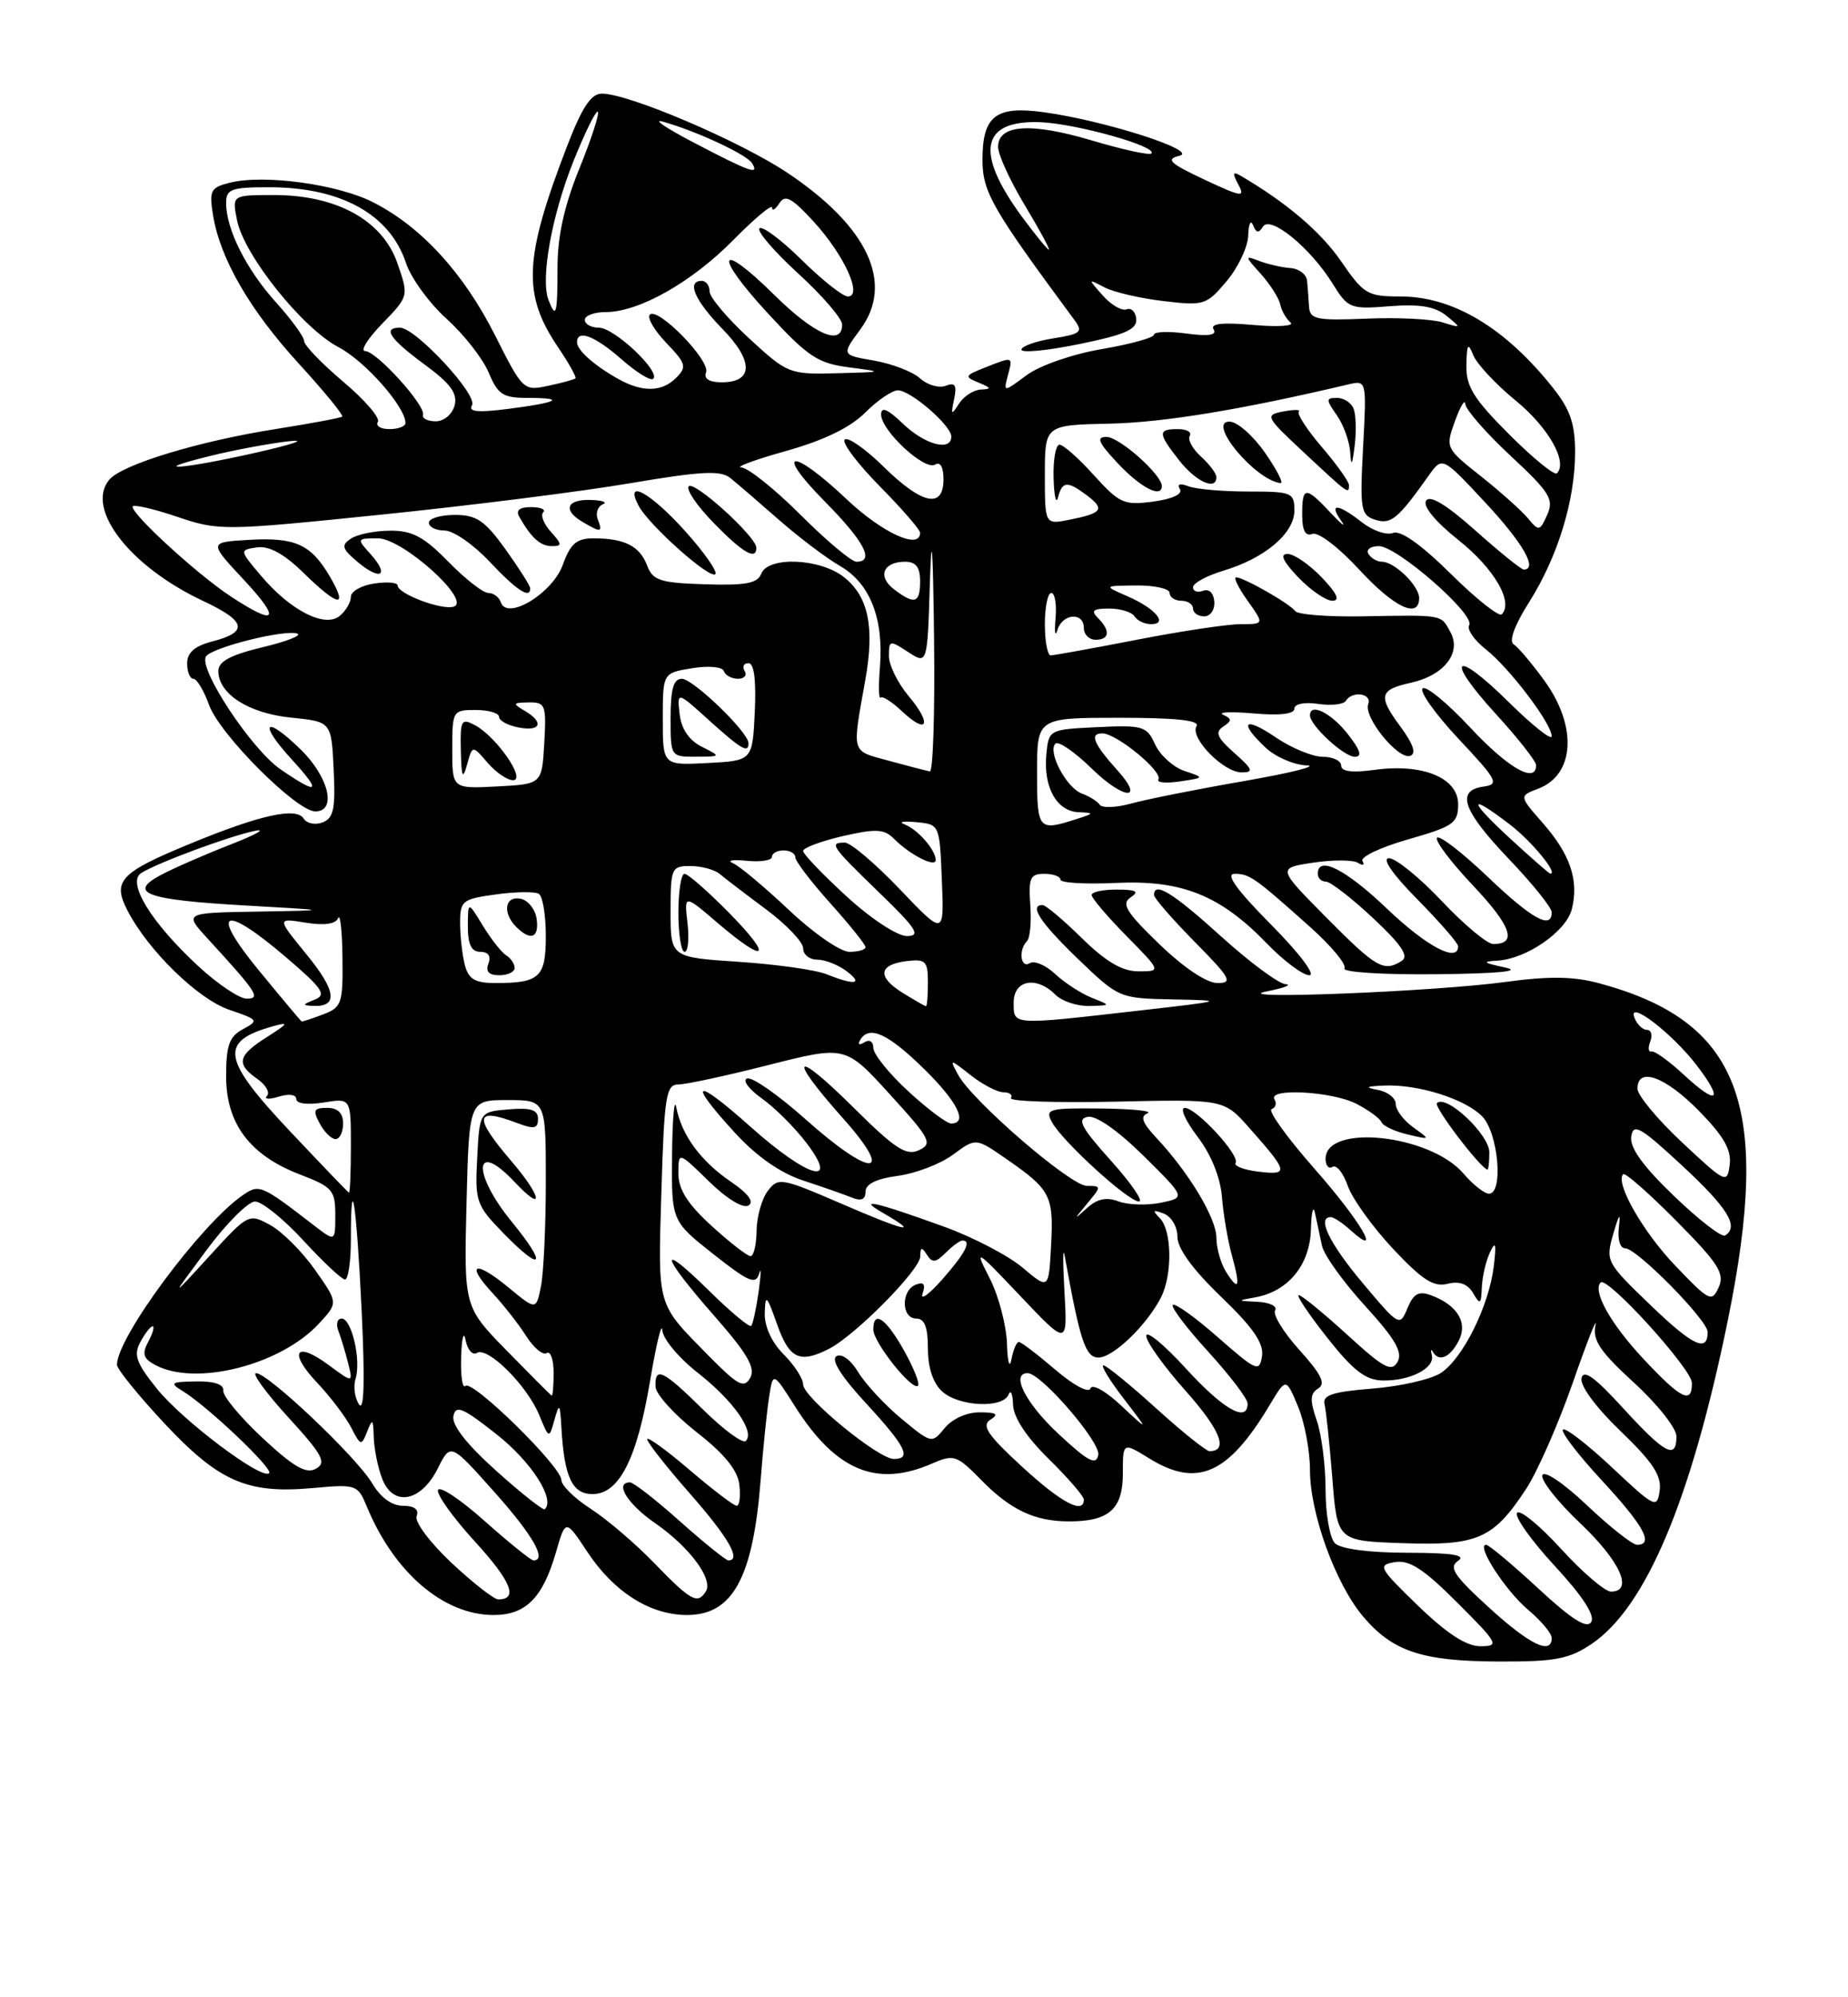 <?xml version="1.0" encoding="UTF-8" standalone="no"?>
<!DOCTYPE svg PUBLIC "-//W3C//DTD SVG 1.1//EN" "http://www.w3.org/Graphics/SVG/1.1/DTD/svg11.dtd" >
<svg xmlns="http://www.w3.org/2000/svg" xmlns:xlink="http://www.w3.org/1999/xlink" version="1.1" viewBox="0 0 237 256">
 <g >
 <path fill="currentColor"
d=" M 204.10 210.72 C 211.09 206.02 216.89 192.24 221.59 169.22 C 227.24 141.53 223.17 130.89 205.06 126.02 C 201.79 125.14 198.65 125.10 193.07 125.86 C 183.91 127.11 156.77 128.18 162.50 127.06 C 164.70 126.63 165.76 126.22 164.85 126.14 C 163.94 126.06 160.22 123.30 156.58 120.00 C 150.44 114.44 148.00 112.93 148.00 114.72 C 148.00 115.11 150.35 117.81 153.22 120.72 C 157.81 125.37 158.16 126.00 156.14 126.00 C 154.75 126.00 151.82 124.04 148.68 121.01 C 144.42 116.90 143.77 115.84 145.00 115.02 C 146.15 114.26 145.74 114.03 143.25 114.02 C 141.46 114.01 140.00 114.32 140.00 114.72 C 140.00 115.11 142.01 117.47 144.47 119.97 C 148.93 124.50 148.93 124.50 146.01 124.50 C 143.92 124.50 141.86 123.29 138.75 120.25 C 136.37 117.91 134.10 116.00 133.71 116.00 C 131.93 116.00 133.41 118.25 138.25 122.91 C 143.49 127.94 143.52 127.96 150.50 128.10 C 157.25 128.23 157.09 128.28 146.00 129.54 C 129.60 131.41 130.00 131.43 130.00 128.50 C 130.00 125.60 132.91 125.05 135.36 127.50 C 136.18 128.33 138.13 128.97 139.68 128.94 C 142.50 128.87 142.50 128.87 140.00 127.88 C 138.63 127.33 136.52 125.96 135.32 124.84 C 134.13 123.71 132.66 123.09 132.07 123.45 C 130.89 124.19 130.58 121.76 131.71 120.62 C 132.10 120.23 132.29 118.13 132.13 115.96 C 131.89 112.53 132.12 112.00 133.92 112.00 C 135.07 112.00 136.00 112.34 136.00 112.75 C 136.00 113.16 139.17 113.35 143.05 113.17 C 151.54 112.76 156.48 114.73 162.45 120.91 C 164.63 123.16 167.09 125.00 167.92 125.00 C 168.78 125.00 166.62 122.15 163.00 118.50 C 158.60 114.06 157.12 112.00 158.32 112.00 C 160.26 112.00 160.91 112.46 168.08 118.87 C 170.77 121.28 172.72 123.64 172.42 124.12 C 172.12 124.61 177.34 124.94 184.19 124.87 C 192.27 124.78 195.30 124.48 193.00 124.00 C 190.22 123.41 190.01 123.24 192.00 123.13 C 195.74 122.93 200.86 119.40 201.58 116.53 C 202.51 112.85 201.38 109.51 197.89 105.53 C 194.81 102.02 194.81 102.02 197.27 101.09 C 201.96 99.30 202.32 93.12 198.07 87.25 C 196.45 85.02 194.67 82.92 194.11 82.57 C 193.49 82.18 194.26 80.08 196.08 77.22 C 199.77 71.40 202.00 64.14 202.00 57.96 C 202.00 54.32 201.37 52.48 199.17 49.72 C 193.05 42.01 186.35 38.00 179.60 38.00 C 175.39 38.00 174.89 37.71 172.02 33.53 C 169.41 29.73 165.02 25.99 159.15 22.55 C 158.09 21.93 158.02 22.16 158.81 23.65 C 159.72 25.34 159.26 25.27 154.46 23.02 C 149.98 20.91 149.45 20.41 151.27 19.96 C 153.81 19.33 141.56 15.42 133.76 14.37 C 127.69 13.55 126.00 14.88 126.00 20.47 C 126.00 24.61 127.23 26.74 137.78 41.00 C 138.93 42.55 138.65 42.80 135.03 43.38 C 132.82 43.73 131.00 44.38 131.00 44.82 C 131.00 45.26 134.34 44.94 138.42 44.10 C 144.23 42.92 145.82 42.23 145.72 40.91 C 145.65 39.98 145.09 39.41 144.48 39.65 C 143.87 39.88 142.50 39.09 141.44 37.89 C 139.51 35.72 139.51 35.71 141.64 36.83 C 142.82 37.45 146.23 38.24 149.21 38.59 C 154.41 39.21 154.74 39.10 157.31 36.04 C 158.79 34.28 160.04 31.64 160.08 30.17 C 160.12 28.70 160.40 28.11 160.70 28.86 C 161.10 29.87 161.43 29.92 161.97 29.05 C 162.90 27.54 168.08 31.78 170.92 36.38 C 172.88 39.54 173.17 39.65 178.23 39.25 C 182.09 38.95 184.03 39.28 185.50 40.47 C 187.45 42.06 187.44 42.08 185.00 41.32 C 183.62 40.89 179.24 40.67 175.25 40.84 C 168.83 41.11 167.99 40.93 167.88 39.32 C 167.82 38.32 167.71 36.83 167.63 36.00 C 167.56 35.17 166.60 34.44 165.50 34.36 C 164.40 34.28 162.60 33.87 161.50 33.45 C 159.60 32.72 159.61 32.80 161.68 35.09 C 162.87 36.42 164.00 38.17 164.18 39.00 C 164.35 39.83 164.95 40.87 165.50 41.33 C 166.05 41.79 163.91 41.93 160.73 41.65 C 156.74 41.30 155.18 41.47 155.64 42.22 C 156.10 42.96 155.00 43.13 152.15 42.75 C 149.87 42.44 148.00 42.51 148.00 42.89 C 148.00 43.28 145.00 44.11 141.33 44.74 C 137.55 45.38 133.36 46.84 131.67 48.08 C 128.69 50.29 128.69 50.29 129.25 48.14 C 129.91 45.65 129.97 45.67 126.32 47.11 C 123.70 48.14 123.64 48.28 125.50 49.04 C 127.13 49.71 127.19 49.87 125.80 49.93 C 124.86 49.97 123.60 50.79 122.98 51.75 C 122.01 53.28 121.93 53.20 122.36 51.17 C 122.74 49.36 122.50 48.98 121.28 49.45 C 120.42 49.78 118.94 49.35 118.00 48.50 C 117.05 47.64 114.40 46.62 112.10 46.22 C 107.91 45.50 107.91 45.50 110.34 42.21 C 114.71 36.30 111.32 29.05 100.97 22.14 C 94.90 18.09 80.63 12.00 77.19 12.00 C 75.80 12.00 74.65 13.74 72.72 18.75 C 67.18 33.14 66.98 37.74 71.58 44.52 C 72.96 46.56 73.96 48.35 73.80 48.50 C 73.63 48.65 72.06 49.08 70.30 49.45 C 67.15 50.13 67.04 50.03 63.52 43.04 C 59.48 35.02 54.06 29.09 47.86 25.93 C 43.31 23.61 33.85 22.32 29.47 23.42 C 27.01 24.03 26.81 24.43 27.32 27.57 C 28.22 33.16 32.04 39.75 38.36 46.65 C 41.60 50.19 44.08 53.22 43.88 53.40 C 43.67 53.57 39.90 54.27 35.50 54.97 C 25.52 56.53 15.63 59.54 14.01 61.49 C 10.92 65.21 16.67 72.63 26.04 77.02 C 31.61 79.63 31.91 81.01 27.18 82.23 C 24.96 82.81 24.00 83.65 24.00 85.03 C 24.00 86.11 24.36 87.00 24.80 87.00 C 25.24 87.00 26.15 88.52 26.82 90.37 C 28.18 94.15 38.03 104.00 40.44 104.00 C 43.24 104.00 42.17 99.56 38.51 96.01 C 33.94 91.58 33.07 92.59 37.40 97.32 C 41.31 101.59 40.88 101.97 35.98 98.61 C 32.27 96.07 25.43 85.74 26.41 84.15 C 27.12 83.00 36.46 80.65 38.13 81.21 C 38.78 81.43 36.77 82.22 33.66 82.96 C 29.56 83.95 28.00 84.78 28.00 86.00 C 28.00 88.94 31.89 91.43 37.33 91.98 C 42.50 92.50 42.50 92.50 42.79 98.63 C 43.04 103.66 42.78 104.87 41.37 105.41 C 40.43 105.77 39.34 105.55 38.95 104.93 C 38.02 103.41 33.36 104.44 24.32 108.17 C 15.39 111.85 14.39 112.92 16.34 116.69 C 19.00 121.84 25.40 128.07 29.41 129.43 C 33.14 130.69 33.22 130.81 31.16 131.91 C 29.40 132.86 29.00 133.97 29.00 137.96 C 29.00 144.04 32.06 148.10 38.53 150.56 C 42.63 152.13 43.00 152.56 43.00 155.72 C 43.00 159.17 43.00 159.17 40.25 157.05 C 33.42 151.79 33.24 151.72 31.04 153.26 C 25.68 157.01 15.00 171.44 15.00 174.92 C 15.00 175.48 17.73 178.84 21.06 182.41 C 28.07 189.90 31.70 191.49 40.07 190.73 C 45.71 190.22 45.87 190.27 47.06 193.14 C 50.56 201.58 56.90 207.00 63.30 207.00 C 67.42 207.00 69.60 204.82 71.29 199.00 C 72.53 194.69 72.53 194.69 75.31 198.89 C 78.72 204.05 83.36 206.99 88.10 207.00 C 93.99 207.00 96.59 202.21 97.56 189.57 C 97.86 185.68 98.34 180.99 98.62 179.15 C 99.13 175.81 99.13 175.81 101.93 180.22 C 107.17 188.50 112.40 190.69 119.50 187.60 C 122.34 186.37 122.68 186.48 125.86 189.72 C 129.64 193.56 132.72 195.00 137.13 195.00 C 142.23 195.00 144.00 193.42 144.00 188.88 C 144.00 184.84 144.00 184.84 147.37 186.92 C 153.54 190.74 157.53 188.97 162.86 180.04 C 164.93 176.59 164.93 176.59 166.46 180.26 C 167.31 182.28 168.00 185.96 168.00 188.43 C 168.00 193.96 171.26 202.97 174.78 207.15 C 178.57 211.65 182.33 212.92 192.10 212.96 C 199.44 212.99 201.20 212.66 204.10 210.72 Z  M 181.86 205.81 C 176.81 200.92 176.64 200.60 178.90 200.22 C 180.75 199.91 182.58 201.10 186.89 205.41 C 192.17 210.69 192.33 211.00 189.85 211.00 C 188.04 211.00 185.56 209.38 181.86 205.81 Z  M 190.94 206.03 C 186.46 201.94 185.76 200.89 187.00 200.05 C 188.08 199.32 186.24 199.03 180.45 199.02 C 175.54 199.01 171.93 198.53 171.20 197.80 C 170.54 197.14 170.00 194.06 170.00 190.95 C 170.00 187.84 169.49 183.83 168.86 182.04 C 167.97 179.47 168.01 178.61 169.05 177.97 C 170.05 177.35 169.46 176.15 166.65 173.04 C 164.61 170.77 163.20 168.49 163.53 167.96 C 163.85 167.43 162.85 166.94 161.31 166.86 C 158.61 166.73 158.60 166.71 161.00 166.28 C 165.22 165.51 167.99 162.13 168.12 157.58 C 168.18 155.33 168.42 154.40 168.65 155.50 C 168.89 156.60 169.28 158.48 169.54 159.67 C 169.79 160.86 172.28 164.33 175.07 167.38 C 178.92 171.60 179.92 173.32 179.24 174.54 C 178.47 175.91 177.47 175.37 172.78 171.08 C 169.72 168.29 166.92 166.00 166.56 166.00 C 166.20 166.00 167.84 168.45 170.20 171.44 C 173.54 175.67 175.13 176.90 177.32 176.94 C 180.81 177.01 184.02 175.38 183.63 173.73 C 183.46 173.06 183.52 172.84 183.75 173.25 C 184.50 174.60 185.91 174.04 187.03 171.94 C 188.30 169.57 186.95 167.29 183.53 166.02 C 181.95 165.43 181.28 165.80 180.50 167.68 C 179.52 170.06 179.42 170.00 174.75 164.44 C 170.47 159.34 168.85 156.00 170.67 156.00 C 171.04 156.00 172.17 156.74 173.17 157.65 C 177.41 161.49 174.52 156.54 168.57 149.79 C 165.04 145.78 162.57 142.35 163.08 142.16 C 163.59 141.98 163.76 141.42 163.45 140.91 C 162.53 139.43 170.85 139.87 173.96 141.48 C 175.53 142.29 176.97 143.35 177.16 143.82 C 177.35 144.30 178.85 145.01 180.50 145.40 C 183.48 146.11 183.48 146.10 181.25 144.50 C 180.01 143.61 179.00 142.27 179.00 141.51 C 179.00 140.76 177.99 139.94 176.75 139.71 C 174.99 139.37 175.15 139.24 177.50 139.14 C 181.83 138.95 187.82 140.82 190.06 143.06 C 192.15 145.15 192.85 153.00 190.95 153.00 C 190.38 153.00 188.90 151.84 187.68 150.41 C 183.37 145.40 170.00 143.98 170.00 148.53 C 170.00 149.41 170.41 149.87 170.90 149.56 C 171.40 149.25 172.27 150.34 172.84 151.98 C 173.41 153.62 176.02 157.25 178.63 160.04 C 182.39 164.05 183.86 165.00 185.64 164.55 C 187.17 164.17 188.22 164.56 188.92 165.74 C 189.81 167.29 189.95 167.19 190.04 165.00 C 190.10 163.62 190.57 161.60 191.09 160.50 C 191.81 158.98 191.92 159.41 191.57 162.33 C 190.94 167.42 187.60 174.14 184.78 175.98 C 183.52 176.80 179.57 177.70 176.00 177.98 C 170.88 178.39 169.58 178.82 169.87 180.00 C 170.07 180.82 170.52 185.10 170.87 189.50 C 171.50 197.50 171.50 197.50 179.86 197.79 C 189.47 198.13 191.48 197.26 195.66 190.93 C 197.13 188.72 199.85 182.55 201.71 177.21 C 203.57 171.87 204.88 168.57 204.61 169.88 C 204.22 171.78 205.21 173.25 209.56 177.23 C 212.55 179.96 215.00 183.06 215.00 184.10 C 215.00 187.14 213.53 186.36 208.17 180.50 C 204.52 176.50 203.06 175.45 202.82 176.66 C 202.63 177.63 204.72 180.45 207.85 183.45 C 211.97 187.41 213.11 189.15 212.85 191.04 C 212.52 193.39 212.25 193.27 206.74 188.09 C 203.57 185.12 200.73 182.93 200.44 183.23 C 200.14 183.53 202.39 186.47 205.45 189.77 C 210.82 195.57 212.15 198.00 209.94 198.00 C 209.36 198.00 206.48 195.73 203.54 192.95 C 200.52 190.09 198.03 188.41 197.80 189.09 C 197.59 189.74 199.79 192.53 202.70 195.28 C 207.79 200.10 209.54 204.00 206.60 204.00 C 205.83 204.00 202.93 201.52 200.17 198.49 C 197.40 195.46 194.87 193.40 194.55 193.92 C 194.23 194.43 196.42 197.50 199.41 200.73 C 202.96 204.57 204.58 207.06 204.07 207.89 C 203.51 208.80 201.59 207.59 197.26 203.58 C 193.94 200.51 190.94 198.00 190.59 198.00 C 189.26 198.00 193.05 203.86 195.96 206.32 C 197.63 207.72 199.00 209.35 199.00 209.94 C 199.00 212.18 196.18 210.81 190.94 206.03 Z  M 191.00 147.69 C 191.00 145.41 185.46 140.21 184.28 141.39 C 183.84 141.83 189.71 149.56 190.75 149.92 C 190.89 149.96 191.00 148.96 191.00 147.69 Z  M 57.92 200.33 C 55.14 197.72 53.15 195.06 53.43 194.33 C 53.76 193.47 53.14 193.00 51.68 193.00 C 50.26 193.00 48.80 191.94 47.73 190.12 C 45.76 186.79 34.39 176.00 32.84 176.00 C 32.27 176.00 34.13 178.55 36.98 181.67 C 41.39 186.49 41.91 187.47 40.52 188.25 C 39.26 188.95 37.68 188.04 33.69 184.33 C 30.84 181.67 28.56 178.94 28.64 178.25 C 28.73 177.44 27.48 177.02 25.14 177.06 C 21.89 177.11 21.71 177.25 23.45 178.31 C 26.65 180.27 35.07 188.26 34.52 188.82 C 33.59 189.74 23.39 182.07 20.12 177.99 C 17.47 174.70 17.10 173.67 18.00 172.01 C 18.59 170.90 19.30 170.00 19.57 170.00 C 19.85 170.00 19.60 170.88 19.02 171.96 C 18.18 173.53 18.36 174.12 19.92 174.96 C 25.10 177.73 36.02 174.96 40.93 169.62 C 43.37 166.98 43.37 166.98 40.40 162.76 C 38.77 160.44 36.18 157.85 34.66 157.02 C 31.91 155.51 31.83 155.55 26.85 161.00 C 21.82 166.50 21.82 166.50 26.47 160.25 C 29.02 156.81 31.84 154.00 32.71 154.00 C 33.59 154.00 36.38 156.25 38.91 159.00 C 41.44 161.75 43.84 164.00 44.25 164.00 C 44.66 164.00 45.00 161.67 45.00 158.83 C 45.00 149.49 45.72 154.25 46.38 168.00 C 46.81 177.04 46.70 181.00 46.04 180.00 C 45.49 179.18 45.29 177.70 45.60 176.73 C 46.34 174.35 45.10 169.00 43.81 169.00 C 43.25 169.00 43.06 169.72 43.40 170.59 C 43.73 171.47 44.30 173.33 44.65 174.73 C 45.28 177.27 45.28 177.27 42.15 174.96 C 37.88 171.80 36.94 173.29 40.70 177.26 C 42.38 179.04 44.33 181.61 45.04 182.98 C 46.25 185.33 46.35 185.36 47.09 183.48 C 47.76 181.76 47.87 181.86 47.93 184.18 C 47.97 185.66 48.45 188.06 49.00 189.50 C 50.40 193.18 53.98 192.53 56.14 188.22 C 57.78 184.93 57.78 184.93 63.39 191.22 C 68.36 196.79 70.19 200.00 68.41 200.00 C 68.09 200.00 65.28 197.73 62.17 194.97 C 59.07 192.20 56.37 190.40 56.17 190.98 C 55.98 191.56 58.12 194.54 60.92 197.60 C 65.57 202.69 66.50 205.00 63.90 205.00 C 63.36 205.00 60.67 202.90 57.92 200.33 Z  M 83.96 200.40 C 81.51 197.86 77.81 194.71 75.75 193.38 C 73.69 192.06 72.00 190.40 72.00 189.71 C 72.00 187.98 60.56 176.77 59.69 177.64 C 59.31 178.02 59.06 176.35 59.14 173.92 C 59.21 171.49 59.47 170.52 59.71 171.76 C 59.95 173.01 60.60 173.75 61.15 173.41 C 62.54 172.55 67.57 177.55 69.14 181.34 C 70.42 184.44 70.42 184.44 71.11 181.97 C 71.73 179.77 71.82 179.88 72.00 183.00 C 72.36 189.32 73.38 191.50 75.99 191.50 C 79.41 191.50 81.70 186.99 83.38 176.93 C 84.16 172.29 84.86 169.40 84.94 170.50 C 85.01 171.60 87.05 174.05 89.47 175.94 C 94.04 179.52 96.84 183.49 95.65 184.69 C 95.26 185.07 92.81 183.27 90.19 180.69 C 85.01 175.59 83.96 175.08 84.07 177.75 C 84.12 178.71 86.48 181.32 89.32 183.55 C 92.90 186.34 94.60 188.43 94.82 190.30 C 94.99 191.78 94.84 193.00 94.48 193.00 C 94.11 193.00 91.38 190.92 88.41 188.38 C 85.43 185.84 83.00 184.08 83.00 184.47 C 83.00 184.87 85.47 188.01 88.50 191.46 C 93.43 197.07 95.11 200.00 93.41 200.00 C 93.09 200.00 90.30 197.75 87.21 195.00 C 84.13 192.25 81.24 190.00 80.80 190.00 C 78.76 190.00 80.45 192.76 83.98 195.20 C 88.40 198.25 91.49 202.39 90.53 203.96 C 89.47 205.67 88.63 205.22 83.96 200.40 Z  M 63.65 188.53 C 59.86 185.13 57.92 182.66 58.15 181.51 C 58.44 180.03 59.35 180.41 63.73 183.88 C 68.16 187.38 71.23 192.17 69.87 193.44 C 69.67 193.63 66.87 191.42 63.65 188.53 Z  M 131.02 187.94 C 126.62 183.89 125.84 182.71 127.02 181.96 C 128.14 181.26 127.81 181.03 125.66 181.02 C 124.00 181.01 122.13 181.85 121.16 183.03 C 119.51 185.05 119.48 185.04 115.63 181.86 C 113.50 180.10 111.01 177.42 110.08 175.90 C 109.11 174.29 107.93 173.43 107.27 173.83 C 106.54 174.29 107.89 176.43 111.07 179.87 C 116.17 185.40 116.97 187.00 114.63 187.00 C 112.65 187.00 103.00 179.08 103.00 177.46 C 103.00 176.71 101.88 174.97 100.50 173.59 C 98.96 172.05 98.03 170.02 98.08 168.30 C 98.15 165.81 98.33 165.98 99.66 169.75 C 101.23 174.17 102.56 174.80 106.32 172.88 C 109.70 171.15 118.00 162.76 118.02 161.04 C 118.03 159.82 118.21 159.78 118.87 160.82 C 119.55 161.90 120.01 161.85 121.28 160.57 C 122.15 159.71 123.11 159.00 123.43 159.00 C 124.65 159.00 123.79 160.64 120.83 164.00 C 119.12 165.93 117.99 166.74 118.32 165.80 C 118.73 164.60 118.47 164.26 117.45 164.66 C 115.53 165.39 115.58 169.00 117.50 169.00 C 118.57 169.00 119.00 170.09 119.00 172.85 C 119.00 175.30 119.66 177.29 120.83 178.35 C 122.97 180.29 128.61 180.55 129.34 178.75 C 129.62 178.06 129.88 178.64 129.92 180.04 C 129.97 181.67 131.62 184.17 134.50 187.00 C 136.97 189.43 139.00 191.77 139.00 192.21 C 139.00 194.16 136.08 192.60 131.02 187.94 Z  M 115.92 173.07 C 113.59 168.93 112.00 167.86 112.00 170.42 C 112.00 172.05 117.00 178.33 117.73 177.61 C 117.99 177.35 117.17 175.30 115.92 173.07 Z  M 135.75 183.79 C 131.53 179.86 129.57 176.00 131.79 176.00 C 133.53 176.00 141.17 184.86 140.85 186.49 C 140.57 187.87 139.54 187.32 135.75 183.79 Z  M 148.26 180.50 C 144.92 177.47 141.88 175.00 141.51 175.00 C 141.14 175.00 142.30 176.91 144.10 179.25 C 147.36 183.50 147.36 183.50 143.79 180.16 C 141.79 178.29 140.06 177.32 139.85 177.96 C 139.63 178.60 137.68 177.56 135.33 175.55 C 133.05 173.60 130.95 172.00 130.66 172.00 C 130.37 172.00 129.94 173.01 129.71 174.25 C 129.47 175.49 129.21 174.57 129.14 172.21 C 129.06 169.85 128.07 166.09 126.93 163.85 C 124.92 159.93 125.06 160.01 130.88 166.14 C 136.91 172.50 136.91 172.50 136.51 165.50 C 136.29 161.65 136.31 159.62 136.55 161.00 C 138.51 171.90 139.21 174.00 140.88 174.00 C 142.76 174.00 147.05 169.87 148.88 166.32 C 150.38 163.40 150.30 157.71 148.75 156.14 C 147.75 155.13 147.85 155.01 149.25 155.55 C 150.22 155.92 151.00 157.24 151.00 158.52 C 151.00 160.02 152.97 162.72 156.60 166.21 C 160.72 170.17 162.10 172.18 161.85 173.82 C 161.52 175.91 161.15 175.75 156.20 171.41 C 153.29 168.85 150.68 166.98 150.41 167.26 C 150.14 167.53 152.19 170.23 154.96 173.26 C 157.73 176.30 160.00 179.28 160.00 179.89 C 160.00 182.42 156.89 180.66 152.10 175.42 C 149.30 172.35 147.00 170.46 147.00 171.22 C 147.00 171.98 149.28 175.16 152.07 178.29 C 156.52 183.29 157.59 186.00 155.11 186.00 C 154.69 186.00 151.61 183.53 148.26 180.50 Z  M 65.00 173.13 C 59.50 167.50 59.50 167.50 59.83 154.25 C 60.16 141.00 60.16 141.00 65.08 141.00 C 70.00 141.00 70.00 141.00 70.00 151.38 C 70.00 157.08 69.72 163.14 69.38 164.85 C 68.76 167.95 68.76 167.95 65.19 165.00 C 60.89 161.46 59.64 161.94 63.19 165.76 C 64.59 167.27 66.52 169.73 67.48 171.24 C 68.44 172.75 69.62 173.74 70.11 173.43 C 70.60 173.13 71.00 174.26 71.00 175.94 C 71.00 177.62 70.89 178.94 70.75 178.88 C 70.61 178.81 68.03 176.22 65.00 173.13 Z  M 65.64 156.61 C 60.49 150.32 60.79 145.96 66.00 151.50 C 69.84 155.59 69.53 153.44 65.62 148.87 C 60.66 143.08 60.86 141.86 66.43 143.98 C 68.50 144.76 69.00 144.65 69.00 143.41 C 69.00 142.25 68.09 141.95 65.25 142.19 C 61.50 142.50 61.50 142.50 61.20 148.40 C 60.90 154.04 61.06 154.47 64.63 158.13 C 69.58 163.20 70.24 162.22 65.64 156.61 Z  M 210.76 174.17 C 206.55 169.67 204.20 165.47 205.28 164.38 C 206.13 163.54 216.96 175.46 216.98 177.25 C 217.01 180.04 215.59 179.33 210.76 174.17 Z  M 90.89 173.78 C 84.16 166.94 84.38 167.71 84.82 152.75 C 85.19 140.46 85.42 139.00 86.99 139.00 C 87.95 139.00 93.17 137.88 98.58 136.50 C 108.42 134.01 108.42 134.01 114.11 140.25 C 119.33 145.98 119.64 146.58 117.86 147.42 C 116.23 148.19 114.82 147.27 109.45 141.95 C 101.78 134.34 100.88 135.22 108.08 143.30 C 114.92 150.97 111.80 151.04 103.25 143.41 C 99.81 140.35 96.47 138.01 95.82 138.23 C 95.18 138.44 96.01 139.59 97.68 140.77 C 99.35 141.96 101.92 144.52 103.40 146.46 C 107.76 152.18 103.63 151.00 96.25 144.42 C 89.06 138.00 88.03 138.41 94.25 145.19 C 97.03 148.22 100.06 150.34 103.00 151.31 C 105.47 152.12 108.29 153.11 109.25 153.50 C 110.45 153.99 111.00 153.75 111.00 152.74 C 111.00 151.76 112.41 151.07 115.15 150.71 C 117.44 150.40 120.62 149.18 122.23 147.99 C 125.15 145.83 125.15 145.83 129.05 148.54 C 134.73 152.47 135.14 153.25 134.80 159.57 C 134.50 165.30 134.50 165.30 131.16 162.49 C 129.33 160.94 124.83 158.59 121.16 157.26 C 112.22 154.02 109.78 153.47 113.25 155.47 C 118.13 158.29 116.19 157.86 107.93 154.29 C 100.19 150.95 99.81 150.88 98.46 152.65 C 97.69 153.67 97.05 155.96 97.03 157.75 C 97.01 159.54 96.66 161.00 96.25 161.00 C 95.84 161.00 93.59 159.25 91.25 157.12 C 88.17 154.30 87.00 152.45 87.00 150.41 C 87.00 147.59 87.00 147.59 90.91 151.41 C 93.19 153.64 95.30 154.93 95.99 154.51 C 96.75 154.04 95.96 152.98 93.74 151.47 C 89.87 148.84 87.40 145.47 86.73 141.93 C 86.48 140.59 86.24 143.32 86.19 148.00 C 86.11 156.50 86.11 156.50 91.48 160.74 C 96.03 164.33 96.93 164.71 97.36 163.24 C 97.63 162.28 97.60 163.30 97.30 165.50 C 96.99 167.70 96.56 169.70 96.34 169.94 C 96.13 170.18 93.71 168.17 90.98 165.48 C 84.31 158.91 84.65 160.74 91.56 168.61 C 95.86 173.50 96.92 175.33 96.21 176.60 C 95.42 178.00 94.65 177.59 90.89 173.78 Z  M 211.66 167.27 C 205.96 161.79 205.89 161.65 206.91 158.10 C 207.65 155.57 207.85 155.32 207.62 157.25 C 207.42 158.85 207.76 160.00 208.43 160.00 C 209.92 160.00 219.00 169.21 219.00 170.73 C 219.00 173.40 217.12 172.52 211.66 167.27 Z  M 214.90 162.28 C 210.71 157.92 207.09 151.58 208.17 150.50 C 208.41 150.25 211.48 152.95 214.98 156.48 C 220.39 161.94 221.21 163.22 220.42 164.99 C 219.54 166.95 219.22 166.79 214.90 162.28 Z  M 157.21 162.97 C 156.55 161.90 156.00 159.96 156.00 158.65 C 156.00 156.15 152.48 150.30 148.32 145.86 C 146.49 143.91 146.19 143.08 147.17 142.69 C 147.90 142.40 145.22 142.12 141.21 142.08 C 134.48 142.01 134.00 142.14 134.90 143.81 C 136.22 146.28 144.69 154.00 146.07 154.00 C 146.68 154.00 145.06 151.64 142.46 148.75 C 138.66 144.52 138.08 143.43 139.49 143.15 C 140.56 142.94 143.34 144.88 146.66 148.15 C 152.07 153.50 152.07 153.50 148.86 154.16 C 147.10 154.52 144.67 154.44 143.46 153.99 C 141.91 153.40 140.73 153.64 139.42 154.83 C 137.66 156.42 137.66 156.39 139.44 154.25 C 141.27 152.05 141.27 152.00 139.39 152.00 C 137.30 152.00 124.65 141.09 122.86 137.73 C 121.76 135.69 121.79 135.69 124.51 137.83 C 126.03 139.02 127.91 140.00 128.69 140.00 C 129.48 140.00 129.91 140.34 129.65 140.75 C 129.40 141.16 135.44 141.36 143.08 141.20 C 156.97 140.89 156.97 140.89 160.23 144.58 C 165.24 150.23 165.33 150.64 161.44 150.18 C 159.56 149.96 158.22 149.46 158.46 149.06 C 159.06 148.10 153.43 142.00 151.94 142.00 C 151.29 142.00 152.03 143.66 153.58 145.69 C 155.33 147.99 156.51 150.91 156.71 153.42 C 156.89 155.64 157.46 159.02 157.99 160.92 C 159.12 165.01 158.88 165.64 157.21 162.97 Z  M 214.67 153.28 C 210.69 149.46 208.99 147.09 209.20 145.68 C 209.46 143.91 210.36 144.42 215.75 149.42 C 221.61 154.85 223.06 157.23 221.23 158.36 C 220.80 158.62 217.85 156.34 214.67 153.28 Z  M 37.25 145.06 C 28.43 135.71 28.06 133.49 35.00 131.54 C 37.11 130.95 37.00 131.17 34.25 132.91 C 30.48 135.30 30.24 136.35 32.99 138.28 C 34.09 139.05 34.65 140.03 34.24 140.46 C 33.83 140.90 34.51 140.94 35.75 140.56 C 37.05 140.16 38.00 140.29 38.00 140.87 C 38.00 141.46 39.45 141.64 41.50 141.31 C 45.00 140.74 45.00 140.74 45.00 146.87 C 45.00 150.24 44.89 152.94 44.75 152.87 C 44.61 152.80 41.24 149.29 37.25 145.06 Z  M 44.00 144.00 C 44.00 142.66 43.33 142.00 41.96 142.00 C 40.24 142.00 40.09 142.30 41.00 144.00 C 41.59 145.10 42.50 146.00 43.04 146.00 C 43.57 146.00 44.00 145.10 44.00 144.00 Z  M 215.75 146.45 C 212.59 143.50 210.00 140.39 210.00 139.54 C 210.00 136.69 213.55 137.97 217.87 142.37 C 221.07 145.63 222.07 147.38 221.83 149.28 C 221.51 151.75 221.33 151.67 215.75 146.45 Z  M 116.48 139.87 C 114.01 137.60 112.00 135.10 112.00 134.31 C 112.00 133.49 111.51 133.18 110.85 133.60 C 110.16 134.02 109.96 133.87 110.35 133.24 C 111.50 131.38 113.91 132.50 118.52 137.02 C 122.80 141.22 124.18 144.00 121.98 144.00 C 121.42 144.00 118.94 142.14 116.48 139.87 Z  M 215.94 137.75 C 214.05 136.00 212.18 134.65 211.79 134.77 C 211.39 134.88 211.33 134.31 211.64 133.49 C 211.96 132.67 211.76 132.00 211.21 132.00 C 210.66 132.00 209.94 131.30 209.61 130.44 C 208.68 128.01 214.49 132.46 217.64 136.60 C 221.12 141.16 220.25 141.75 215.94 137.75 Z  M 33.23 124.42 C 26.82 116.63 28.56 115.76 36.69 122.70 C 41.40 126.73 41.92 127.51 40.35 128.13 C 38.75 128.76 38.73 128.87 40.19 128.93 C 43.39 129.06 43.12 126.98 39.31 122.33 C 35.50 117.66 35.50 117.66 39.19 118.26 C 41.59 118.65 43.05 118.44 43.36 117.68 C 43.63 117.03 43.88 119.32 43.92 122.77 C 43.99 128.62 43.83 129.12 41.43 130.02 C 40.02 130.56 38.79 130.96 38.68 130.92 C 38.58 130.87 36.13 127.95 33.23 124.42 Z  M 115.74 127.24 C 112.45 125.19 112.67 123.62 116.33 123.18 C 118.71 122.90 119.00 123.20 119.00 125.93 C 119.00 127.62 118.89 128.99 118.75 128.97 C 118.61 128.96 117.26 128.18 115.74 127.24 Z  M 25.48 123.88 C 19.41 118.28 16.22 113.11 18.11 111.90 C 20.13 110.61 29.45 107.15 32.71 106.49 C 34.24 106.18 32.80 106.99 29.50 108.27 C 26.20 109.56 22.20 111.31 20.61 112.16 C 16.30 114.46 18.74 115.34 31.50 116.06 C 42.50 116.68 42.50 116.68 33.05 116.84 C 23.61 117.00 23.61 117.00 26.58 120.25 C 33.00 127.25 33.49 128.00 31.63 128.00 C 30.71 128.00 27.94 126.15 25.48 123.88 Z  M 59.63 123.75 C 59.30 122.51 59.02 120.10 59.01 118.39 C 59.00 115.44 59.25 115.24 63.60 114.64 C 66.14 114.29 68.61 114.26 69.10 114.56 C 69.60 114.87 70.00 117.29 70.00 119.95 C 70.00 125.27 69.22 126.00 63.53 126.00 C 60.96 126.00 60.10 125.51 59.63 123.75 Z  M 66.00 124.06 C 66.00 123.54 65.51 122.82 64.92 122.45 C 64.32 122.08 62.98 120.37 61.92 118.64 C 60.01 115.50 60.01 115.50 60.00 118.75 C 60.00 121.07 60.46 122.00 61.61 122.00 C 62.62 122.00 63.00 122.55 62.64 123.50 C 62.25 124.52 62.69 125.00 64.03 125.00 C 65.11 125.00 66.00 124.58 66.00 124.06 Z  M 68.82 117.76 C 68.64 116.53 67.71 115.37 66.75 115.19 C 64.74 114.80 64.41 117.01 66.20 118.80 C 68.06 120.66 69.17 120.22 68.82 117.76 Z  M 106.00 124.87 C 104.62 124.31 99.56 123.60 94.75 123.28 C 86.00 122.70 86.00 122.70 86.00 116.85 C 86.00 111.25 86.11 111.00 88.54 111.00 C 89.94 111.00 91.63 111.46 92.29 112.01 C 92.96 112.57 95.64 114.62 98.25 116.56 C 100.86 118.50 103.00 120.75 103.00 121.55 C 103.00 122.35 103.81 123.00 104.81 123.00 C 105.80 123.00 107.49 123.66 108.56 124.47 C 110.79 126.15 109.64 126.33 106.00 124.87 Z  M 88.17 118.31 C 87.74 114.62 87.74 114.62 92.05 118.31 C 98.31 123.67 99.24 122.83 93.50 117.00 C 90.79 114.25 88.22 112.00 87.79 112.00 C 87.35 112.00 87.00 114.25 87.00 117.00 C 87.00 119.75 87.36 122.00 87.80 122.00 C 88.24 122.00 88.40 120.34 88.17 118.31 Z  M 170.13 117.63 C 163.81 111.26 163.81 111.26 168.40 110.57 C 170.93 110.19 173.51 110.20 174.15 110.59 C 174.79 110.99 175.05 110.89 174.73 110.37 C 174.41 109.85 177.04 108.60 180.57 107.59 C 186.42 105.92 187.00 105.51 187.00 103.08 C 187.00 99.69 182.43 97.82 176.25 98.68 C 173.41 99.07 172.00 98.89 172.00 98.13 C 172.00 97.51 170.94 97.00 169.64 97.00 C 168.34 97.00 165.64 95.89 163.64 94.53 C 159.55 91.76 158.79 92.51 162.31 95.83 C 163.59 97.02 165.95 98.05 167.56 98.10 C 169.18 98.16 165.58 99.06 159.56 100.11 C 153.54 101.15 147.04 102.45 145.11 102.98 C 143.17 103.52 141.34 103.59 141.04 103.15 C 140.74 102.71 139.71 102.06 138.74 101.71 C 136.76 100.97 134.31 96.35 135.36 95.31 C 135.73 94.94 137.82 96.37 140.00 98.50 C 144.10 102.51 146.89 102.71 143.32 98.75 C 140.24 95.33 139.69 94.00 141.36 94.00 C 143.20 94.00 149.17 98.91 148.56 99.91 C 148.31 100.31 149.54 100.42 151.30 100.16 C 154.50 99.68 154.50 99.68 151.89 98.81 C 150.46 98.32 148.77 96.80 148.14 95.42 C 147.07 93.07 146.59 92.92 140.75 93.20 C 134.52 93.50 134.50 93.51 134.19 96.70 C 133.79 100.87 135.51 103.97 138.29 104.10 C 140.37 104.19 140.36 104.25 138.00 105.00 C 133.14 106.56 133.00 106.39 133.00 99.00 C 133.00 92.00 133.00 92.00 143.56 92.00 C 150.83 92.00 153.91 92.33 153.45 93.07 C 152.55 94.54 156.90 99.00 159.23 99.00 C 160.82 99.00 160.68 98.62 158.31 96.52 C 156.09 94.56 155.79 93.85 156.86 93.14 C 158.01 92.38 158.01 92.14 156.86 91.61 C 156.11 91.27 157.86 91.19 160.75 91.44 C 164.09 91.74 166.00 91.52 166.00 90.84 C 166.00 90.22 167.28 89.96 169.04 90.22 C 170.72 90.47 172.32 90.29 172.60 89.83 C 173.43 88.50 175.99 88.87 175.47 90.25 C 174.84 91.91 179.30 97.40 180.85 96.88 C 181.67 96.61 181.25 95.37 179.57 93.09 C 176.70 89.21 176.90 88.40 180.91 87.52 C 185.15 86.59 187.45 83.71 186.04 81.08 C 184.78 78.73 185.24 78.81 174.60 79.00 C 170.26 79.07 166.43 78.77 166.10 78.32 C 165.40 77.36 159.50 74.00 158.53 74.00 C 158.16 74.00 158.83 75.35 160.00 77.00 C 162.14 80.00 162.14 80.00 159.10 80.00 C 157.44 80.00 151.44 80.90 145.79 82.00 C 140.13 83.10 135.16 84.00 134.75 84.00 C 134.34 84.00 134.00 82.20 134.00 80.00 C 134.00 77.80 134.37 76.00 134.83 76.00 C 135.28 76.00 135.53 77.46 135.37 79.25 C 135.21 81.04 135.32 81.71 135.61 80.75 C 136.26 78.61 139.00 78.41 139.00 80.50 C 139.00 81.33 139.68 82.00 140.50 82.00 C 142.31 82.00 142.43 80.83 140.80 79.20 C 139.87 78.27 140.19 78.00 142.24 78.00 C 143.69 78.00 145.16 78.45 145.50 79.00 C 145.84 79.55 146.79 80.00 147.62 80.00 C 149.87 80.00 148.18 77.99 144.63 76.44 C 141.50 75.08 141.50 75.08 145.75 75.04 C 148.09 75.02 150.00 75.45 150.00 76.00 C 150.00 76.55 150.68 77.00 151.50 77.00 C 152.32 77.00 153.00 77.45 153.00 78.00 C 153.00 78.55 153.65 79.00 154.44 79.00 C 155.23 79.00 155.81 78.15 155.73 77.11 C 155.65 76.01 155.05 75.43 154.30 75.72 C 153.58 75.99 153.00 75.79 153.00 75.27 C 153.00 74.74 154.74 73.80 156.86 73.16 C 162.23 71.55 166.00 68.36 166.00 65.43 C 166.00 63.13 165.68 63.00 160.08 63.00 C 156.83 63.00 153.38 62.70 152.42 62.33 C 151.33 61.91 150.91 62.05 151.32 62.70 C 151.70 63.33 150.35 63.96 147.90 64.29 C 144.15 64.79 143.57 64.53 140.30 60.92 C 138.36 58.76 136.37 57.00 135.88 57.00 C 135.40 57.00 135.05 58.91 135.12 61.25 C 135.18 63.59 135.44 64.71 135.69 63.75 C 136.24 61.65 136.89 61.61 139.43 63.52 C 141.73 65.27 141.36 65.78 137.18 66.61 C 134.00 67.25 134.00 67.25 134.00 60.86 C 134.00 54.48 134.00 54.48 142.31 54.30 C 149.23 54.15 159.17 52.52 172.88 49.28 C 175.27 48.72 175.27 48.72 174.81 57.35 C 174.39 65.32 174.51 66.03 176.37 66.62 C 178.39 67.26 179.28 66.52 183.23 60.95 C 184.97 58.50 184.97 58.50 190.48 64.41 C 195.32 69.60 197.27 73.00 195.41 73.00 C 195.09 73.00 192.30 70.75 189.22 68.00 C 185.49 64.68 183.37 63.40 182.89 64.18 C 182.45 64.89 184.08 66.87 187.09 69.26 C 191.63 72.88 194.14 77.19 192.59 78.74 C 192.24 79.09 189.30 76.76 186.06 73.55 C 182.25 69.79 179.63 67.93 178.65 68.31 C 177.81 68.63 176.02 68.01 174.66 66.94 C 171.58 64.53 170.35 64.44 172.00 66.75 C 172.69 67.71 172.09 67.26 170.67 65.75 C 167.42 62.28 167.00 62.31 167.00 65.97 C 167.00 68.01 167.41 68.78 168.32 68.43 C 169.05 68.15 171.70 70.17 174.27 72.96 C 178.78 77.86 182.00 79.39 182.00 76.65 C 182.00 75.08 178.84 72.00 177.23 72.00 C 176.62 72.00 175.84 71.55 175.50 71.00 C 175.16 70.45 175.76 70.00 176.83 70.00 C 179.19 70.00 189.24 78.80 188.42 80.13 C 188.10 80.65 189.04 82.03 190.52 83.20 C 193.57 85.59 199.00 92.75 199.00 94.37 C 199.00 94.95 196.54 93.00 193.52 90.02 C 186.45 83.04 185.17 84.22 191.87 91.55 C 194.69 94.63 197.00 97.57 197.00 98.08 C 197.00 100.51 193.40 98.45 188.55 93.25 C 185.60 90.09 182.85 87.83 182.44 88.24 C 182.03 88.65 184.12 91.57 187.09 94.74 C 192.04 100.01 192.31 100.53 190.25 100.82 C 186.68 101.33 187.58 103.88 193.50 110.09 C 196.53 113.26 199.00 116.33 199.00 116.93 C 199.00 119.20 196.46 117.79 190.79 112.38 C 187.55 109.29 184.63 107.04 184.30 107.37 C 183.96 107.70 186.04 110.46 188.90 113.49 C 193.83 118.71 194.63 121.00 191.50 121.00 C 190.74 121.00 187.77 118.53 184.91 115.50 C 182.05 112.47 179.00 110.00 178.14 110.00 C 177.17 110.00 178.57 112.03 181.78 115.28 C 184.65 118.19 187.00 120.89 187.00 121.28 C 187.00 123.45 182.99 121.34 177.91 116.50 C 172.57 111.40 169.00 109.60 169.00 112.00 C 169.00 112.55 169.47 113.00 170.04 113.00 C 170.62 113.00 173.33 115.10 176.08 117.67 C 179.70 121.05 180.72 122.56 179.78 123.15 C 177.47 124.62 176.52 124.08 170.13 117.63 Z  M 172.83 94.06 C 170.69 91.36 168.00 90.03 168.00 91.69 C 168.00 92.98 172.35 97.00 173.75 97.00 C 174.74 97.00 174.47 96.14 172.83 94.06 Z  M 169.50 74.00 C 167.92 72.35 165.95 71.00 165.13 71.00 C 164.10 71.00 164.53 71.94 166.50 74.00 C 168.08 75.65 170.05 77.00 170.87 77.00 C 171.90 77.00 171.47 76.06 169.50 74.00 Z  M 149.00 62.30 C 149.00 60.84 143.55 56.00 141.90 56.00 C 140.55 56.00 140.86 56.73 143.34 59.37 C 146.28 62.51 149.00 63.92 149.00 62.30 Z  M 173.00 62.18 C 173.00 61.73 171.44 59.54 169.53 57.31 C 167.63 55.09 166.29 53.04 166.57 52.76 C 166.84 52.49 165.95 52.48 164.58 52.74 C 162.18 53.20 162.28 53.39 167.30 58.07 C 172.96 63.35 173.00 63.38 173.00 62.18 Z  M 156.00 61.15 C 156.00 60.69 155.11 59.51 154.02 58.52 C 152.94 57.54 152.29 56.34 152.58 55.87 C 152.88 55.39 152.19 55.00 151.06 55.00 C 148.45 55.00 148.48 55.52 151.25 59.04 C 153.41 61.77 156.00 62.93 156.00 61.15 Z  M 162.24 58.04 C 160.73 55.86 158.69 54.06 157.70 54.04 C 154.67 53.97 160.98 61.57 164.24 61.92 C 164.65 61.96 163.75 60.22 162.24 58.04 Z  M 173.60 52.40 C 173.31 51.63 172.35 51.00 171.47 51.00 C 170.03 51.00 170.03 51.21 171.44 53.22 C 172.30 54.44 173.07 56.58 173.16 57.97 C 173.28 59.86 173.42 59.65 173.73 57.15 C 173.96 55.31 173.90 53.18 173.60 52.40 Z  M 101.18 116.64 C 98.05 113.69 94.83 110.99 94.00 110.64 C 93.17 110.29 93.96 110.15 95.75 110.33 C 97.54 110.51 99.00 110.28 99.00 109.83 C 99.00 109.37 99.67 109.00 100.50 109.00 C 101.33 109.00 102.00 109.40 102.00 109.89 C 102.00 110.38 104.03 113.04 106.50 115.79 C 108.97 118.54 111.00 121.07 111.00 121.40 C 111.00 121.73 110.07 122.00 108.93 122.00 C 107.78 122.00 104.30 119.59 101.18 116.64 Z  M 108.58 114.90 C 105.51 112.09 103.00 109.47 103.00 109.07 C 103.00 108.67 105.28 107.82 108.07 107.17 C 112.35 106.19 113.38 106.24 114.65 107.51 C 116.73 109.59 120.00 111.25 120.00 110.23 C 120.00 108.94 117.69 106.30 116.00 105.66 C 115.17 105.35 115.85 105.22 117.50 105.38 C 120.50 105.66 120.50 105.67 120.79 112.80 C 121.09 119.94 121.09 119.94 115.39 113.97 C 112.26 110.69 109.09 108.00 108.35 108.00 C 106.29 108.00 106.57 108.42 112.75 114.40 C 117.53 119.02 118.14 119.96 116.33 119.98 C 115.10 119.99 111.75 117.80 108.58 114.90 Z  M 193.65 107.46 C 188.27 102.51 188.25 101.56 193.61 105.66 C 196.43 107.80 199.97 112.13 198.79 111.96 C 198.63 111.94 196.32 109.91 193.65 107.46 Z  M 58.00 96.05 C 58.00 91.11 58.06 91.00 61.00 91.00 C 62.65 91.00 64.00 91.40 64.00 91.88 C 64.00 92.37 65.12 92.98 66.50 93.24 C 69.39 93.80 69.81 92.57 67.25 91.08 C 65.70 90.17 65.76 90.06 67.80 90.03 C 69.95 90.00 70.08 90.34 69.80 95.25 C 69.50 100.50 69.50 100.50 63.75 100.80 C 58.00 101.10 58.00 101.10 58.00 96.05 Z  M 62.52 97.75 C 63.58 98.99 65.05 100.00 65.79 100.00 C 67.53 100.00 63.68 94.44 60.93 92.96 C 59.16 92.01 59.01 92.28 59.10 96.21 C 59.18 99.65 59.34 100.00 59.90 98.00 C 60.59 95.50 60.59 95.50 62.52 97.75 Z  M 114.00 97.51 C 109.09 96.17 109.26 96.77 110.97 87.17 C 112.19 80.35 111.37 76.44 108.23 73.97 C 105.15 71.54 98.49 71.28 97.62 73.55 C 97.15 74.77 95.60 75.06 90.43 74.89 C 84.65 74.71 83.72 74.41 82.99 72.48 C 82.05 69.99 80.09 69.00 76.12 69.00 C 73.94 69.00 73.16 69.67 72.18 72.39 C 70.85 76.06 65.03 79.58 64.23 77.20 C 64.01 76.54 63.29 76.00 62.62 76.00 C 61.95 76.00 59.65 74.20 57.50 72.00 C 54.38 68.81 52.88 68.00 50.05 68.02 C 48.10 68.02 45.83 68.48 45.00 69.04 C 43.72 69.89 43.85 70.34 45.89 72.05 C 48.83 74.51 50.00 73.76 47.51 71.01 C 45.73 69.04 45.75 69.00 48.46 69.00 C 51.64 69.00 60.50 76.97 58.20 77.75 C 56.71 78.26 51.00 76.12 51.00 75.05 C 51.00 74.66 49.65 74.54 48.00 74.79 C 46.35 75.03 45.00 75.80 45.00 76.49 C 45.00 77.19 44.36 78.29 43.57 78.94 C 41.67 80.52 37.23 78.25 33.47 73.79 C 30.69 70.50 30.69 70.50 32.97 70.16 C 34.51 69.94 36.42 70.98 38.91 73.41 C 43.42 77.82 44.70 78.00 42.31 73.91 C 39.87 69.75 37.86 68.84 31.86 69.20 C 26.78 69.50 26.78 69.50 31.21 74.25 C 36.15 79.54 35.49 80.34 29.48 76.37 C 25.26 73.57 17.00 66.02 17.00 64.95 C 17.00 64.60 19.51 65.16 22.58 66.19 C 28.08 68.05 28.47 68.05 48.83 65.97 C 60.20 64.81 74.59 63.00 80.80 61.94 C 89.88 60.40 92.41 60.26 93.65 61.26 C 94.50 61.94 97.29 64.34 99.85 66.59 C 102.41 68.84 105.96 71.52 107.74 72.55 C 111.57 74.76 113.34 79.24 112.85 85.47 C 112.65 87.87 112.69 89.64 112.93 89.41 C 113.16 89.17 114.40 89.96 115.67 91.16 C 118.95 94.25 119.58 92.85 116.54 89.23 C 115.14 87.57 114.00 85.25 114.00 84.08 C 114.00 82.05 114.11 82.03 116.46 83.57 C 118.93 85.18 118.93 85.18 119.25 74.84 C 119.48 67.64 119.64 69.74 119.79 81.75 C 119.91 91.24 119.66 98.94 119.25 98.87 C 118.84 98.80 116.47 98.19 114.00 97.51 Z  M 68.00 75.41 C 68.00 75.09 66.57 72.84 64.83 70.41 C 62.17 66.71 61.12 66.00 58.33 66.00 C 56.50 66.00 55.00 66.45 55.00 67.00 C 55.00 67.55 55.91 68.00 57.02 68.00 C 58.13 68.00 60.71 69.78 62.77 71.97 C 66.24 75.66 68.00 76.82 68.00 75.41 Z  M 87.90 68.11 C 83.42 63.12 79.99 61.24 81.91 64.84 C 83.26 67.35 91.05 74.29 91.74 73.59 C 92.05 73.28 90.33 70.82 87.90 68.11 Z  M 97.00 70.20 C 97.00 68.81 89.07 61.60 88.33 62.33 C 87.95 62.72 89.38 64.83 91.52 67.02 C 95.27 70.87 97.00 71.87 97.00 70.20 Z  M 70.65 68.17 C 69.74 67.16 69.30 66.04 69.66 65.67 C 70.03 65.30 69.33 65.00 68.11 65.00 C 66.61 65.00 66.12 65.41 66.60 66.25 C 68.14 68.95 69.31 70.00 70.78 70.00 C 72.11 70.00 72.09 69.76 70.65 68.17 Z  M 76.66 66.56 C 76.36 65.78 76.65 64.91 77.31 64.64 C 77.96 64.38 77.26 64.12 75.75 64.08 C 72.64 63.99 72.14 65.40 74.75 66.92 C 77.09 68.29 77.31 68.25 76.66 66.56 Z  M 85.00 92.18 C 85.00 86.26 85.00 86.26 88.75 85.65 C 90.88 85.30 92.64 85.46 92.83 86.02 C 93.02 86.56 93.83 87.00 94.64 87.00 C 95.45 87.00 95.84 86.55 95.50 86.00 C 95.16 85.45 95.38 85.00 95.99 85.00 C 96.71 85.00 96.99 87.17 96.80 91.25 C 96.50 97.50 96.50 97.50 90.75 97.80 C 85.00 98.10 85.00 98.10 85.00 92.18 Z  M 90.00 95.71 C 88.37 94.89 87.38 93.44 87.16 91.53 C 86.83 88.61 86.83 88.61 90.92 92.31 C 95.06 96.05 96.01 96.60 95.99 95.25 C 95.98 93.84 88.88 87.00 87.44 87.00 C 86.38 87.00 86.00 88.32 86.00 92.00 C 86.00 96.98 86.01 97.00 89.25 96.99 C 92.50 96.97 92.50 96.97 90.00 95.71 Z  M 114.65 75.53 C 112.50 73.90 113.26 72.00 116.06 72.00 C 117.46 72.00 118.00 72.69 118.00 74.50 C 118.00 77.33 117.30 77.55 114.65 75.53 Z  M 102.68 66.00 C 99.38 62.70 95.96 59.97 95.09 59.92 C 94.22 59.88 96.78 58.93 100.79 57.81 C 105.66 56.44 109.04 54.81 110.96 52.88 C 112.55 51.30 114.44 50.01 115.17 50.03 C 116.84 50.07 122.00 54.55 122.00 55.95 C 122.00 57.91 118.62 57.01 115.80 54.31 C 113.84 52.43 113.00 52.07 113.00 53.13 C 113.00 55.19 118.59 60.37 119.92 59.55 C 120.59 59.14 121.00 59.86 121.00 61.44 C 121.00 65.25 118.26 64.68 113.31 59.81 C 110.96 57.51 108.72 55.95 108.33 56.34 C 107.94 56.73 109.95 59.41 112.81 62.31 C 115.66 65.20 118.00 67.89 118.00 68.28 C 118.00 70.53 113.18 68.33 108.59 64.00 C 101.54 57.33 99.15 57.57 105.78 64.28 C 110.85 69.41 112.21 72.00 109.84 72.00 C 109.20 72.00 105.98 69.30 102.68 66.00 Z  M 195.96 66.44 C 195.16 65.47 192.44 63.04 189.92 61.04 C 185.38 57.45 185.36 57.39 186.60 53.96 C 187.29 52.06 187.88 51.08 187.92 51.79 C 187.97 52.50 190.57 55.48 193.71 58.41 C 198.76 63.10 199.31 63.99 198.43 65.97 C 197.48 68.10 197.35 68.12 195.96 66.44 Z  M 193.55 55.68 C 188.98 51.11 188.01 49.54 188.06 46.82 C 188.12 44.06 188.27 43.85 188.95 45.54 C 189.41 46.66 191.85 49.28 194.39 51.35 C 198.59 54.79 201.10 59.23 199.67 60.66 C 199.36 60.98 196.60 58.73 193.55 55.68 Z  M 27.00 58.43 C 30.02 57.68 34.52 56.85 37.00 56.56 C 39.48 56.28 37.67 56.92 33.00 57.98 C 23.44 60.15 18.50 60.52 27.00 58.43 Z  M 48.46 54.07 C 48.77 53.56 46.77 51.24 44.01 48.92 C 41.26 46.59 39.00 44.25 39.00 43.71 C 39.00 43.18 37.38 40.95 35.40 38.76 C 31.59 34.54 29.00 29.39 29.00 26.03 C 29.00 24.23 29.64 24.00 34.53 24.00 C 43.73 24.00 50.01 27.48 52.07 33.72 C 52.71 35.64 55.04 38.85 57.26 40.85 C 59.49 42.86 61.92 45.96 62.67 47.75 C 63.85 50.58 64.50 51.00 67.68 51.00 C 72.65 51.00 71.60 51.59 65.16 52.41 C 61.28 52.91 60.02 52.78 60.53 51.95 C 61.33 50.66 53.30 42.00 51.29 42.00 C 49.02 42.00 49.97 43.42 54.45 46.72 C 57.79 49.17 58.70 50.42 58.30 51.97 C 58.00 53.10 56.94 54.00 55.88 54.00 C 54.85 54.00 54.11 53.63 54.25 53.18 C 54.61 51.99 48.28 45.00 46.83 45.00 C 46.16 45.00 47.14 43.42 49.02 41.48 C 52.43 37.96 52.43 37.96 50.96 33.73 C 49.07 28.25 43.18 25.00 35.16 25.00 C 29.75 25.00 29.75 25.00 30.40 28.23 C 31.29 32.71 38.80 42.09 43.42 44.50 C 46.82 46.28 52.00 52.15 52.00 54.22 C 52.00 54.65 51.07 55.00 49.94 55.00 C 48.81 55.00 48.14 54.58 48.46 54.07 Z  M 79.36 48.61 C 76.27 46.90 74.00 44.89 74.00 43.88 C 74.00 42.17 76.28 43.04 79.72 46.06 C 81.64 47.75 83.47 48.87 83.78 48.55 C 84.73 47.61 78.77 42.00 76.81 42.00 C 75.82 42.00 75.00 41.55 75.00 41.00 C 75.00 40.45 76.21 40.00 77.68 40.00 C 81.95 40.00 88.71 36.18 94.06 30.75 C 96.78 27.99 99.01 26.13 99.02 26.61 C 99.02 27.10 99.44 26.85 99.95 26.05 C 100.69 24.88 101.55 25.35 104.38 28.44 C 108.27 32.69 110.69 38.00 108.73 38.00 C 108.09 38.00 105.43 35.89 102.81 33.31 C 100.19 30.73 97.75 28.91 97.40 29.27 C 97.04 29.63 99.28 32.23 102.37 35.06 C 105.47 37.89 108.00 40.83 108.00 41.60 C 108.00 44.43 104.43 42.87 99.31 37.81 C 92.03 30.63 91.42 32.53 98.53 40.22 C 103.63 45.74 104.88 46.57 108.92 47.09 C 113.38 47.67 113.34 47.69 107.30 47.84 C 101.22 48.00 100.99 47.90 96.05 43.35 C 93.27 40.79 91.00 38.09 91.00 37.35 C 91.00 36.61 90.55 36.00 90.00 36.00 C 88.01 36.00 89.08 38.49 92.63 42.14 C 96.67 46.27 96.64 49.00 92.56 49.00 C 90.94 49.00 90.24 48.55 90.55 47.72 C 91.13 46.23 84.37 39.30 83.34 40.33 C 82.96 40.71 83.91 42.34 85.45 43.95 C 88.00 46.61 88.11 47.03 86.70 48.44 C 84.90 50.25 82.40 50.30 79.36 48.61 Z  M 70.34 38.44 C 69.30 35.72 70.76 27.61 73.55 20.64 C 75.04 16.94 76.44 14.10 76.67 14.33 C 76.90 14.57 75.83 17.85 74.29 21.63 C 72.36 26.40 71.50 30.26 71.50 34.25 C 71.50 40.31 71.31 40.98 70.34 38.44 Z  M 131.04 27.75 C 125.00 19.53 125.79 15.40 133.36 15.66 C 137.95 15.82 148.54 18.79 147.66 19.67 C 147.40 19.93 143.94 19.17 139.98 17.99 C 132.17 15.67 128.00 15.96 128.00 18.83 C 128.00 19.81 129.54 23.18 131.43 26.31 C 133.31 29.44 134.70 32.00 134.51 32.00 C 134.33 32.00 132.77 30.09 131.04 27.75 Z  M 89.00 18.29 C 85.42 16.42 83.62 15.21 85.00 15.59 C 89.32 16.80 95.75 19.79 96.45 20.92 C 97.42 22.49 96.25 22.08 89.00 18.29 Z "/>
</g>
</svg>